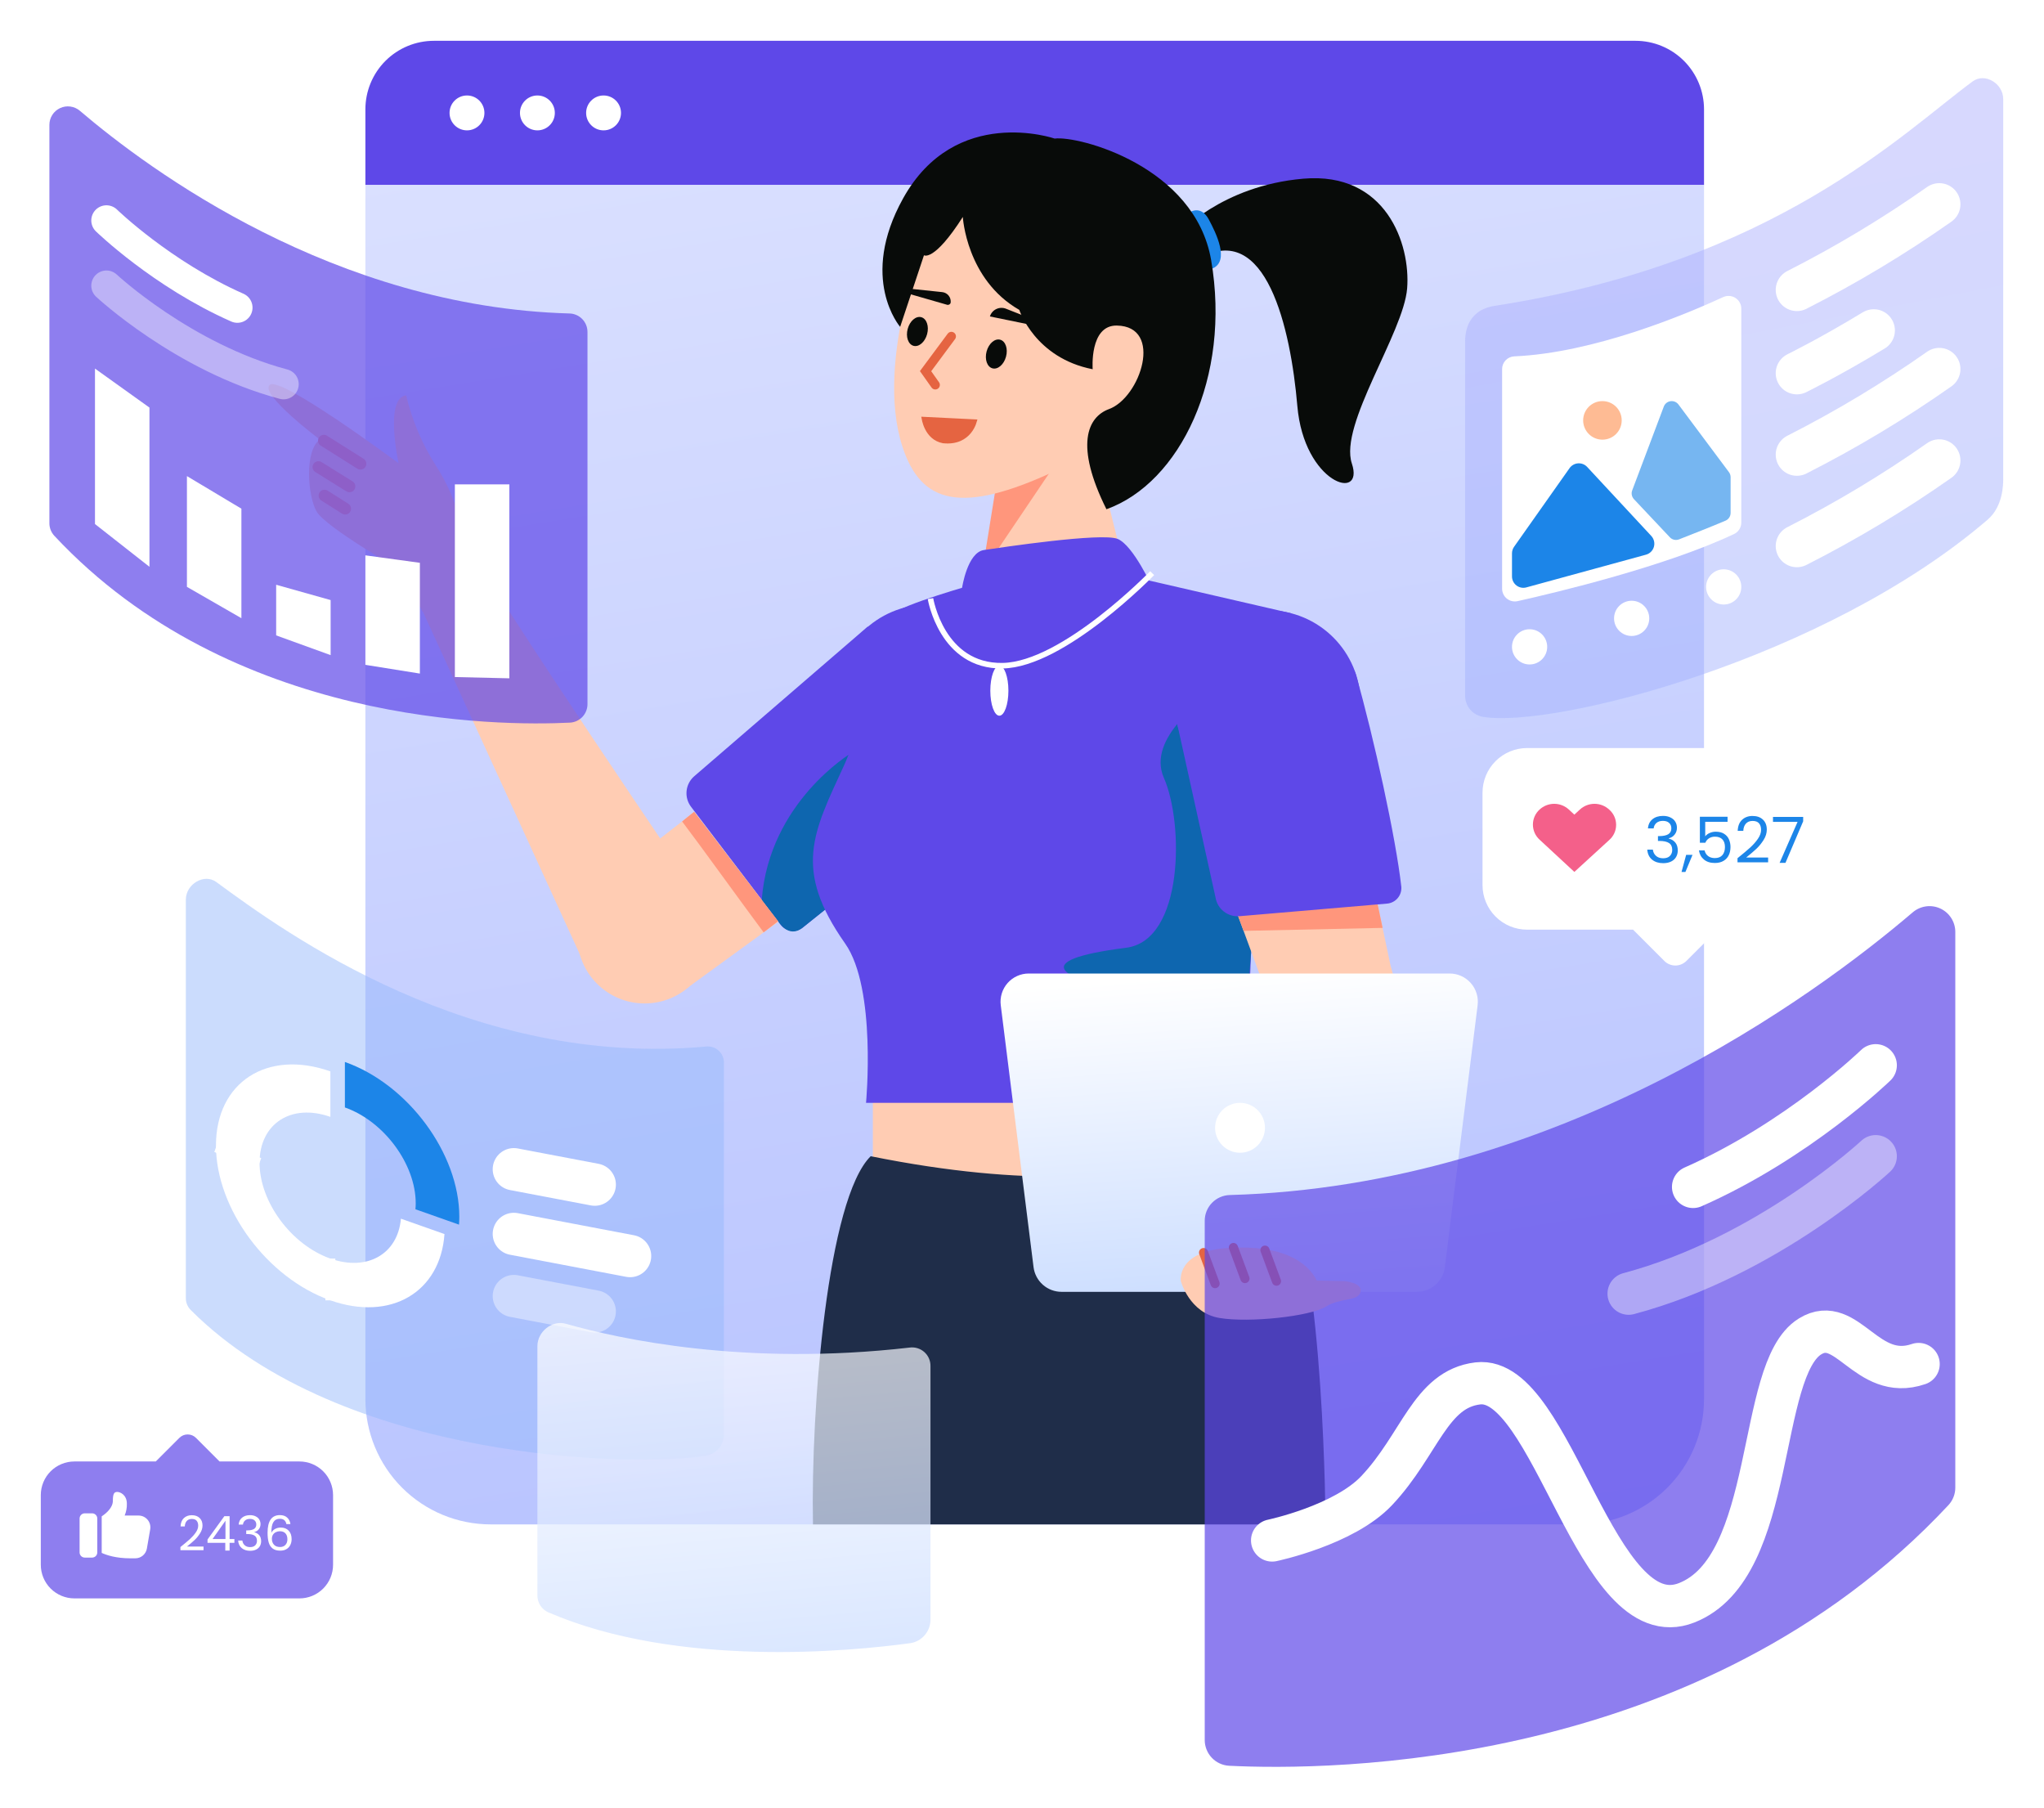 <svg width="501" height="443" viewBox="0 0 501 443" fill="none" xmlns="http://www.w3.org/2000/svg">
<g filter="url(#filter0_d_51_18)">
<path d="M101.352 0H395.878C400.334 0 404.604 1.77 407.755 4.92C410.901 8.07 412.67 12.343 412.67 16.798V35.345H84.56V16.798C84.56 12.343 86.33 8.07 89.478 4.92C92.627 1.77 96.899 0 101.352 0Z" fill="#5E48E8"/>
<path d="M84.56 35.345H412.67V332.872C412.67 336.905 411.878 340.898 410.334 344.624C408.791 348.35 406.534 351.735 403.68 354.586C400.832 357.438 397.447 359.7 393.724 361.243C389.996 362.786 386.005 363.581 381.974 363.581H115.257C111.226 363.581 107.234 362.786 103.51 361.243C99.786 359.7 96.401 357.438 93.551 354.586C90.701 351.735 88.44 348.35 86.897 344.624C85.355 340.898 84.56 336.905 84.56 332.872V35.345Z" fill="url(#paint0_linear_51_18)"/>
<path d="M298.94 246.398H208.944V290.121H298.94V246.398Z" fill="#FFCCB3"/>
<path d="M208.414 273.354C197.859 283.743 193.707 334.906 194.263 363.581H319.901C319.901 363.581 319.675 301.049 310.15 279.977C301.391 260.599 286.83 289.185 208.414 273.354Z" fill="#1F2D49"/>
<path d="M283.818 47.413C283.818 47.413 294.242 35.518 314.477 33.788C334.712 32.057 340.766 49.787 339.902 60.68C339.036 71.572 323.179 94.07 326.35 103.588C329.522 113.106 314.608 108.492 312.983 89.455C311.358 70.418 305.303 43.883 288.868 53.401L283.818 47.413Z" fill="#080B09"/>
<path d="M286.982 41.845C286.982 41.845 289.475 40.4 291.28 43.772C293.086 47.143 296.458 53.988 292.184 55.803C287.91 57.618 286.982 41.845 286.982 41.845Z" fill="#1C85E8"/>
<path d="M229.181 151.477C229.181 151.477 245.345 169.627 239.969 175.449C229.322 187.414 201.003 209.902 191.724 217.345C191.323 217.652 190.866 217.877 190.378 218.006C189.89 218.135 189.382 218.166 188.882 218.098C188.382 218.03 187.9 217.863 187.466 217.607C187.03 217.352 186.65 217.013 186.346 216.61L164.404 187.751C163.546 186.64 163.146 185.242 163.286 183.845C163.426 182.448 164.096 181.158 165.157 180.239L207.659 143.575L229.181 151.477Z" fill="#5E48E8"/>
<path d="M203.662 174.551C203.662 174.551 183.517 186.529 181.702 210.595L185.714 215.751C185.714 215.751 188.233 220.143 191.724 217.345C195.215 214.548 211.363 201.608 211.363 201.608L203.662 174.551Z" fill="#0E66AF"/>
<path d="M222.497 183.675C235.062 183.675 245.249 173.485 245.249 160.914C245.249 148.344 235.062 138.154 222.497 138.154C209.932 138.154 199.745 148.344 199.745 160.914C199.745 173.485 209.932 183.675 222.497 183.675Z" fill="#5E48E8"/>
<path d="M163.251 232.261L143.368 205.924L162.191 191.306L165.141 188.93L185.766 215.912L182.175 218.496L163.251 232.261Z" fill="#FFCCB3"/>
<path d="M182.174 218.496C176.848 211.362 166.832 197.42 162.191 191.306L165.141 188.93L185.714 215.751L182.174 218.496Z" fill="#FF967C"/>
<path d="M153.008 235.914C162.129 235.914 169.524 228.517 169.524 219.392C169.524 210.266 162.129 202.869 153.008 202.869C143.886 202.869 136.491 210.266 136.491 219.392C136.491 228.517 143.886 235.914 153.008 235.914Z" fill="#FFCCB3"/>
<path d="M166.992 210.503C166.992 210.503 113.714 132.23 111.251 125.583C108.854 119.091 96.27 134.713 96.27 134.713L137.504 224.712L166.992 210.503Z" fill="#FFCCB3"/>
<path d="M240.341 101.349L233.936 146.02C233.936 146.02 232.255 151.95 239.717 152.847C247.179 153.745 263.09 151.739 268.772 145.681C274.455 139.623 272.467 136.622 272.467 136.622L260.415 88.135L240.341 101.349Z" fill="#FFCCB3"/>
<path d="M239.45 107.129L255.117 101.593L235.707 130.372L239.45 107.129Z" fill="#FF967C"/>
<path d="M222.615 46.17C222.615 46.17 209.174 77.764 216.179 99.418C220.747 113.539 230.696 116.078 253.481 105.495C274.372 95.792 279.799 88.452 279.799 88.452L282.879 53.233C282.879 53.233 236.265 18.01 222.615 46.17Z" fill="#FFCCB3"/>
<path d="M233.823 133.177C233.823 133.177 216.605 137.962 213.111 140.759C209.616 143.555 207.075 166.285 201.91 177.513C194.265 194.135 189.315 202.977 202.159 221.243C209.906 232.261 207.272 260.269 207.272 260.269H301.593C298.735 205.196 311.381 140.274 311.381 140.274L268.812 130.461C259.214 132.117 233.823 133.177 233.823 133.177Z" fill="#5E48E8"/>
<path d="M230.812 134.065C230.812 134.065 232.085 125.408 236.154 124.798C240.223 124.189 265.089 120.447 268.956 122.077C272.824 123.705 277.506 134.065 277.506 134.065C277.506 134.065 269.567 153.436 258.168 154.454C246.769 155.472 227.149 151.957 229.224 144.755C231.298 137.553 230.812 134.065 230.812 134.065Z" fill="#5E48E8"/>
<path d="M223.068 136.697C223.068 136.697 225.819 153.404 240.757 153.141C255.695 152.877 277.402 130.461 277.402 130.461" stroke="white" stroke-width="1.357" stroke-miterlimit="10"/>
<path d="M290.749 160.914C290.749 160.914 275.905 170.732 280.278 180.638C285.195 191.777 285.152 220.464 271.041 222.262C245.864 225.47 256.803 229.874 268.444 232.689C280.086 235.503 275.32 235.506 275.32 247.57C275.32 256.157 302.294 263.602 301.593 256.664C296.902 210.245 316.399 180.852 290.749 160.914Z" fill="#0E66AF"/>
<path d="M221.417 92.653L233.921 93.272C233.876 93.426 233.808 93.636 233.71 93.884C233.497 94.422 233.145 95.13 232.585 95.816C231.476 97.175 229.538 98.468 226.191 98.129C224.077 97.724 222.876 96.302 222.195 94.956C221.855 94.282 221.648 93.632 221.527 93.15C221.477 92.952 221.441 92.783 221.417 92.653Z" fill="#E56441" stroke="#E56441"/>
<path d="M222.242 71.884C222.765 69.946 222.123 68.088 220.808 67.733C219.494 67.379 218.005 68.662 217.482 70.6C216.96 72.538 217.602 74.396 218.916 74.751C220.231 75.105 221.72 73.822 222.242 71.884Z" fill="#080B09"/>
<path d="M241.585 77.402C242.108 75.464 241.466 73.606 240.151 73.251C238.837 72.897 237.348 74.18 236.825 76.118C236.303 78.055 236.945 79.913 238.259 80.268C239.574 80.623 241.063 79.34 241.585 77.402Z" fill="#080B09"/>
<path d="M217.351 61.875L227.184 64.703C227.355 64.737 227.533 64.708 227.684 64.621C227.836 64.534 227.95 64.395 228.007 64.23C228.052 63.919 228.034 63.603 227.953 63.3C227.873 62.997 227.732 62.713 227.538 62.466C227.345 62.219 227.104 62.014 226.829 61.863C226.555 61.712 226.252 61.617 225.94 61.587L217.495 60.698C216.847 60.523 216.541 61.657 217.351 61.875Z" fill="#080B09"/>
<path d="M250.968 70.284L237.634 67.554C237.754 67.157 237.956 66.79 238.228 66.476C238.499 66.162 238.832 65.908 239.208 65.731C239.582 65.554 239.99 65.457 240.405 65.448C240.82 65.438 241.232 65.515 241.615 65.674L251.348 69.518C251.672 69.605 251.453 70.415 250.968 70.284Z" fill="#080B09"/>
<path d="M228.189 72.438L221.864 80.959L224.246 84.328" stroke="#E56441" stroke-width="2.239" stroke-linecap="round"/>
<path d="M239.951 165.397C241.176 165.397 242.169 162.654 242.169 159.269C242.169 155.884 241.176 153.14 239.951 153.14C238.726 153.14 237.734 155.884 237.734 159.269C237.734 162.654 238.726 165.397 239.951 165.397Z" fill="white"/>
<path d="M342.159 249.719L309.278 252.415L303.665 228.576L296.903 210.245L331.507 206.102L335.833 226.618L342.159 249.719Z" fill="#FFCCB3"/>
<path d="M332.675 211.642L333.888 217.395L299.811 218.128L297.569 212.051L332.675 211.642Z" fill="#FF967C"/>
<path d="M305.724 185.08C318.289 185.08 328.475 174.89 328.475 162.319C328.475 149.749 318.289 139.559 305.724 139.559C293.158 139.559 282.972 149.749 282.972 162.319C282.972 174.89 293.158 185.08 305.724 185.08Z" fill="#5E48E8"/>
<path d="M301.335 151.619C301.335 151.619 325.314 147.682 327.35 155.341C331.749 170.744 337.156 195.471 338.472 207.297C338.516 207.8 338.46 208.306 338.308 208.788C338.156 209.269 337.91 209.715 337.585 210.101C337.259 210.487 336.861 210.804 336.412 211.035C335.964 211.266 335.474 211.405 334.971 211.446L298.858 214.53C297.46 214.659 296.067 214.249 294.962 213.383C293.857 212.516 293.126 211.26 292.919 209.871L283.139 165.57L301.335 151.619Z" fill="#5E48E8"/>
<path d="M230.995 43.167C230.995 43.167 231.846 58.513 244.841 65.95C244.841 65.95 248.641 77.72 262.824 80.488C262.824 80.488 261.986 69.67 268.746 69.784C280.225 69.979 274.579 87.397 266.819 90.255C261.544 92.197 258.368 99.09 266.197 114.799C284.174 108.385 296.816 82.481 291.859 53.741C287.89 30.726 259.369 23.21 253.509 23.96C253.509 23.96 229.172 15.549 216.358 38.616C205.404 58.334 215.634 70.102 215.634 70.102L221.473 52.553C221.473 52.553 223.911 54.266 230.995 43.167Z" fill="#080B09"/>
<path d="M342.28 306.587H255.19C253.505 306.587 251.879 305.971 250.615 304.857C249.353 303.741 248.54 302.203 248.331 300.531L240.292 236.352C240.17 235.378 240.256 234.39 240.546 233.453C240.834 232.516 241.319 231.651 241.968 230.915C242.617 230.18 243.414 229.591 244.308 229.188C245.202 228.785 246.171 228.576 247.151 228.576H350.319C351.299 228.576 352.268 228.785 353.162 229.188C354.056 229.591 354.853 230.18 355.502 230.915C356.151 231.651 356.636 232.516 356.924 233.453C357.214 234.39 357.3 235.378 357.178 236.352L349.139 300.531C348.93 302.203 348.117 303.741 346.855 304.857C345.591 305.971 343.965 306.587 342.28 306.587Z" fill="url(#paint1_linear_51_18)"/>
<path d="M298.94 272.5C302.316 272.5 305.053 269.762 305.053 266.385C305.053 263.007 302.316 260.269 298.94 260.269C295.564 260.269 292.827 263.007 292.827 266.385C292.827 269.762 295.564 272.5 298.94 272.5Z" fill="white"/>
<path d="M98.534 139.855L93.286 129.782C93.286 129.782 74.729 119.163 72.579 115.324C70.428 111.484 69.582 100.522 73.39 97.715C73.39 97.715 58.584 86.591 61.105 84.337C63.617 81.92 92.705 103.537 92.705 103.537C92.705 103.537 89.164 87.611 94.546 86.865C96.003 93.037 98.501 98.917 101.931 104.251C107.597 113.015 108.295 120.864 108.295 120.864L114.973 133.685L98.534 139.855Z" fill="#FFCCB3"/>
<path d="M74.388 97.997L83.354 103.65" stroke="#FF967C" stroke-width="2.872" stroke-linecap="round" stroke-linejoin="round"/>
<path d="M73.051 104.464L80.661 109.196" stroke="#FF967C" stroke-width="2.872" stroke-linecap="round" stroke-linejoin="round"/>
<path d="M74.53 111.455L79.605 114.664" stroke="#FF967C" stroke-width="2.872" stroke-linecap="round" stroke-linejoin="round"/>
<path d="M109.462 21.947C111.822 21.947 113.735 20.034 113.735 17.672C113.735 15.311 111.822 13.398 109.462 13.398C107.102 13.398 105.188 15.311 105.188 17.672C105.188 20.034 107.102 21.947 109.462 21.947Z" fill="white"/>
<path d="M126.721 21.947C129.081 21.947 130.994 20.034 130.994 17.672C130.994 15.311 129.081 13.398 126.721 13.398C124.361 13.398 122.448 15.311 122.448 17.672C122.448 20.034 124.361 21.947 126.721 21.947Z" fill="white"/>
<path d="M142.938 21.947C145.298 21.947 147.211 20.034 147.211 17.672C147.211 15.311 145.298 13.398 142.938 13.398C140.577 13.398 138.664 15.311 138.664 17.672C138.664 20.034 140.577 21.947 142.938 21.947Z" fill="white"/>
<path opacity="0.7" d="M14.574 17.148C31.755 31.806 77.064 65.228 134.608 66.824C135.785 66.859 136.901 67.353 137.721 68.199C138.54 69.044 138.997 70.177 138.996 71.354V162.567C138.996 163.731 138.55 164.85 137.748 165.693C136.946 166.536 135.851 167.039 134.689 167.096C117.388 167.957 51.78 167.857 8.307 121.297C7.532 120.46 7.103 119.361 7.107 118.221V20.603C7.106 19.737 7.353 18.889 7.819 18.16C8.285 17.43 8.95 16.849 9.736 16.486C10.521 16.123 11.395 15.992 12.252 16.11C13.109 16.227 13.915 16.587 14.574 17.148Z" fill="#5E48E8"/>
<path d="M21.091 44.028C21.091 44.028 34.649 57.206 53.18 65.392" stroke="white" stroke-width="7.433" stroke-miterlimit="10" stroke-linecap="round"/>
<path opacity="0.4" d="M21.091 60.005C21.091 60.005 39.96 77.611 64.505 84.148" stroke="white" stroke-width="7.433" stroke-miterlimit="10" stroke-linecap="round"/>
<path d="M18.28 118.426V80.327L31.633 89.886V128.906L18.28 118.426Z" fill="white"/>
<path d="M40.818 133.821V106.676L54.17 114.664V141.499L40.818 133.821Z" fill="white"/>
<path d="M97.913 155.072V127.926L84.56 126.098V152.932L97.913 155.072Z" fill="white"/>
<path d="M119.845 156.234V108.707H106.492V155.923L119.845 156.234Z" fill="white"/>
<path d="M62.689 145.715V133.304L76.041 137.06V150.552L62.689 145.715Z" fill="white"/>
<g opacity="0.7">
<path opacity="0.7" d="M48.015 206.153C65.196 218.772 110.505 251.706 168.049 246.476C168.609 246.41 169.176 246.465 169.713 246.638C170.249 246.811 170.742 247.098 171.158 247.478C171.575 247.858 171.904 248.323 172.125 248.843C172.345 249.362 172.452 249.922 172.437 250.485V341.698C172.408 342.906 171.963 344.066 171.179 344.984C170.395 345.902 169.318 346.521 168.13 346.738C150.829 349.652 78.871 348.213 41.748 311.044C41.364 310.659 41.06 310.201 40.854 309.698C40.648 309.194 40.544 308.655 40.548 308.111V210.493C40.548 206.627 45.075 203.992 48.015 206.153Z" fill="#96BAFD"/>
</g>
<path d="M324.547 303.968C324.547 303.968 329.15 304.35 328.457 306.674C327.763 308.998 323.654 307.925 319.901 310.249C316.149 312.573 301.314 314.231 293.904 312.995C286.494 311.76 284.436 303.968 284.436 303.968C284.436 303.968 283.197 296.576 296.286 295.817C309.375 295.058 315.466 299.259 317.743 303.814L324.547 303.968Z" fill="#FFCCB3"/>
<path d="M290 296.966L292.827 304.572" stroke="#E56441" stroke-width="2.239" stroke-linecap="round"/>
<path d="M297.322 295.727L300.149 303.333" stroke="#E56441" stroke-width="2.239" stroke-linecap="round"/>
<path d="M305.053 296.371L307.88 303.977" stroke="#E56441" stroke-width="2.239" stroke-linecap="round"/>
<path opacity="0.7" d="M463.84 213.573C439.877 234.019 376.676 280.639 296.407 282.866C294.766 282.915 293.208 283.603 292.065 284.783C290.922 285.963 290.284 287.542 290.287 289.185V416.418C290.286 418.041 290.909 419.602 292.027 420.778C293.146 421.954 294.673 422.655 296.293 422.735C320.427 423.936 411.942 423.797 472.585 358.849C473.664 357.683 474.265 356.149 474.26 354.558V218.392C474.26 217.184 473.913 216.002 473.264 214.984C472.614 213.966 471.686 213.156 470.591 212.649C469.497 212.142 468.276 211.96 467.084 212.124C465.887 212.288 464.763 212.79 463.84 213.573Z" fill="#5E48E8"/>
<path d="M454.753 251.067C454.753 251.067 435.841 269.45 409.992 280.869" stroke="white" stroke-width="10.368" stroke-miterlimit="10" stroke-linecap="round"/>
<path opacity="0.4" d="M454.753 273.354C454.753 273.354 428.43 297.912 394.193 307.031" stroke="white" stroke-width="10.368" stroke-miterlimit="10" stroke-linecap="round"/>
<path d="M442.461 173.322H369.306C367.87 173.322 366.449 173.605 365.123 174.154C363.797 174.703 362.593 175.509 361.577 176.524C360.563 177.539 359.758 178.745 359.208 180.071C358.659 181.397 358.376 182.819 358.376 184.255V206.896C358.376 208.332 358.659 209.754 359.208 211.08C359.758 212.407 360.563 213.613 361.577 214.628C362.593 215.643 363.797 216.449 365.123 216.998C366.449 217.547 367.871 217.83 369.306 217.83H395.278L402.938 225.496C403.656 226.214 404.628 226.618 405.644 226.618C406.661 226.618 407.633 226.214 408.351 225.496L416.011 217.83H442.461C445.358 217.83 448.143 216.678 450.19 214.628C452.242 212.577 453.39 209.796 453.39 206.896V184.255C453.39 181.355 452.242 178.575 450.19 176.524C448.143 174.474 445.358 173.322 442.461 173.322Z" fill="white"/>
<path d="M389.41 188.394C388.433 187.491 387.153 186.99 385.824 186.99C384.495 186.99 383.215 187.491 382.238 188.394L380.888 189.642L379.537 188.394C378.561 187.491 377.28 186.99 375.951 186.99C374.621 186.99 373.341 187.491 372.364 188.394C371.849 188.861 371.437 189.431 371.155 190.067C370.873 190.702 370.727 191.39 370.727 192.085C370.727 192.781 370.873 193.469 371.155 194.105C371.437 194.741 371.849 195.31 372.364 195.777L380.888 203.68L389.41 195.881C389.948 195.417 390.382 194.842 390.675 194.197C390.973 193.551 391.125 192.848 391.125 192.138C391.125 191.427 390.973 190.725 390.675 190.079C390.382 189.433 389.948 188.858 389.41 188.394Z" fill="#F4608A"/>
<path d="M398.927 193.012C399 192.055 399.371 191.305 400.036 190.763C400.7 190.222 401.565 189.952 402.625 189.952C403.334 189.952 403.944 190.082 404.452 190.342C404.975 190.592 405.366 190.935 405.625 191.372C405.894 191.81 406.03 192.304 406.03 192.856C406.03 193.501 405.845 194.058 405.468 194.527C405.102 194.995 404.623 195.297 404.032 195.433V195.51C404.706 195.677 405.244 196.005 405.639 196.494C406.035 196.984 406.235 197.624 406.235 198.415C406.235 199.008 406.099 199.544 405.825 200.023C405.556 200.492 405.151 200.862 404.609 201.132C404.066 201.403 403.417 201.538 402.659 201.538C401.555 201.538 400.651 201.252 399.943 200.679C399.235 200.096 398.839 199.274 398.756 198.212H400.129C400.202 198.837 400.456 199.347 400.896 199.742C401.33 200.138 401.917 200.336 402.645 200.336C403.373 200.336 403.925 200.149 404.296 199.774C404.682 199.389 404.877 198.894 404.877 198.29C404.877 197.509 404.614 196.947 404.096 196.604C403.573 196.26 402.786 196.089 401.736 196.089H401.379V194.902H401.756C402.708 194.891 403.436 194.735 403.925 194.433C404.413 194.121 404.657 193.642 404.657 192.996C404.657 192.445 404.477 192.002 404.11 191.669C403.759 191.336 403.246 191.17 402.581 191.17C401.936 191.17 401.414 191.336 401.018 191.669C400.622 192.002 400.388 192.45 400.319 193.012H398.927ZM409.851 199.493L408.107 203.693H407.154L408.292 199.493H409.851ZM418.439 191.404H412.963V194.964C413.202 194.631 413.554 194.361 414.023 194.152C414.492 193.933 414.995 193.824 415.537 193.824C416.402 193.824 417.106 194.006 417.643 194.371C418.185 194.725 418.571 195.188 418.801 195.761C419.04 196.323 419.157 196.921 419.157 197.556C419.157 198.306 419.021 198.977 418.737 199.571C418.459 200.164 418.024 200.632 417.443 200.976C416.871 201.319 416.158 201.492 415.303 201.492C414.213 201.492 413.329 201.21 412.65 200.648C411.976 200.086 411.561 199.336 411.419 198.399H412.806C412.943 198.993 413.227 199.456 413.666 199.789C414.101 200.123 414.653 200.289 415.317 200.289C416.143 200.289 416.759 200.044 417.179 199.555C417.594 199.055 417.799 198.399 417.799 197.588C417.799 196.775 417.594 196.151 417.179 195.714C416.759 195.266 416.148 195.042 415.337 195.042C414.785 195.042 414.301 195.178 413.881 195.448C413.476 195.708 413.183 196.068 412.992 196.526H411.653V190.155H418.439V191.404ZM420.877 200.32C422.196 199.259 423.232 198.389 423.979 197.712C424.732 197.026 425.362 196.312 425.87 195.573C426.393 194.823 426.652 194.09 426.652 193.371C426.652 192.695 426.486 192.164 426.153 191.779C425.831 191.383 425.303 191.185 424.575 191.185C423.867 191.185 423.315 191.409 422.919 191.857C422.533 192.294 422.328 192.882 422.294 193.621H420.921C420.965 192.455 421.317 191.555 421.981 190.92C422.651 190.285 423.51 189.967 424.561 189.967C425.631 189.967 426.481 190.264 427.101 190.857C427.736 191.451 428.054 192.268 428.054 193.309C428.054 194.173 427.795 195.016 427.277 195.838C426.764 196.651 426.183 197.369 425.528 197.994C424.873 198.608 424.033 199.326 423.012 200.148H428.381V201.335H420.877V200.32ZM436.97 191.279L432.631 201.46H431.195L435.597 191.419H429.573V190.201H436.97V191.279Z" fill="#1C85E8"/>
<path opacity="0.7" d="M13.24 381.717H68.395C69.477 381.717 70.549 381.503 71.549 381.089C72.548 380.675 73.457 380.068 74.222 379.302C74.987 378.537 75.594 377.628 76.008 376.628C76.422 375.628 76.636 374.556 76.636 373.474V356.403C76.636 355.321 76.422 354.249 76.008 353.249C75.594 352.249 74.987 351.34 74.222 350.574C73.457 349.809 72.548 349.202 71.549 348.788C70.549 348.373 69.477 348.16 68.395 348.16H48.816L43.038 342.38C42.497 341.839 41.763 341.535 40.998 341.535C40.234 341.535 39.5 341.839 38.959 342.38L33.181 348.16H13.24C11.055 348.16 8.959 349.028 7.413 350.574C5.868 352.12 5 354.217 5 356.403V373.474C5 375.66 5.868 377.756 7.413 379.302C8.959 380.848 11.055 381.717 13.24 381.717Z" fill="#5E48E8"/>
<path d="M39.223 369.134C40.22 368.334 41 367.678 41.566 367.168C42.13 366.65 42.605 366.112 42.99 365.555C43.382 364.99 43.578 364.437 43.578 363.895C43.578 363.385 43.452 362.985 43.201 362.694C42.958 362.396 42.562 362.247 42.013 362.247C41.479 362.247 41.063 362.416 40.765 362.753C40.475 363.083 40.318 363.526 40.294 364.083H39.259C39.29 363.204 39.557 362.526 40.059 362.047C40.561 361.568 41.208 361.329 42.001 361.329C42.809 361.329 43.448 361.552 43.919 362C44.398 362.447 44.637 363.063 44.637 363.848C44.637 364.5 44.441 365.135 44.049 365.755C43.664 366.368 43.224 366.909 42.731 367.38C42.236 367.843 41.605 368.385 40.836 369.005H44.884V369.899H39.223V369.134ZM45.863 368.098V367.286L49.994 361.564H51.277V367.168H52.454V368.098H51.277V369.993H50.218V368.098H45.863ZM50.264 362.683L47.099 367.168H50.264V362.683ZM53.5 363.624C53.555 362.902 53.833 362.337 54.336 361.929C54.838 361.521 55.489 361.317 56.289 361.317C56.823 361.317 57.281 361.415 57.666 361.611C58.058 361.799 58.352 362.058 58.549 362.388C58.752 362.718 58.855 363.091 58.855 363.507C58.855 363.993 58.713 364.413 58.431 364.766C58.156 365.119 57.795 365.347 57.348 365.449V365.508C57.858 365.633 58.262 365.881 58.56 366.25C58.858 366.619 59.007 367.101 59.007 367.698C59.007 368.145 58.905 368.549 58.702 368.91C58.497 369.264 58.192 369.542 57.784 369.746C57.376 369.95 56.885 370.053 56.313 370.053C55.481 370.053 54.798 369.837 54.265 369.405C53.731 368.965 53.433 368.345 53.371 367.545H54.406C54.461 368.016 54.653 368.4 54.983 368.698C55.312 368.997 55.752 369.146 56.301 369.146C56.85 369.146 57.266 369.005 57.548 368.722C57.838 368.431 57.984 368.059 57.984 367.604C57.984 367.015 57.788 366.591 57.395 366.332C57.003 366.073 56.411 365.943 55.618 365.943H55.348V365.049H55.63C56.352 365.041 56.897 364.923 57.266 364.696C57.635 364.46 57.819 364.099 57.819 363.613C57.819 363.197 57.681 362.863 57.407 362.612C57.14 362.36 56.756 362.235 56.254 362.235C55.767 362.235 55.375 362.36 55.077 362.612C54.779 362.863 54.602 363.201 54.547 363.624H53.5ZM65.196 363.507C65.024 362.635 64.486 362.2 63.584 362.2C62.886 362.2 62.364 362.47 62.019 363.012C61.673 363.546 61.505 364.429 61.513 365.661C61.693 365.253 61.991 364.935 62.407 364.707C62.831 364.472 63.302 364.354 63.819 364.354C64.628 364.354 65.27 364.605 65.749 365.108C66.236 365.61 66.479 366.304 66.479 367.192C66.479 367.725 66.373 368.204 66.161 368.628C65.957 369.052 65.643 369.389 65.22 369.64C64.804 369.891 64.298 370.017 63.702 370.017C62.893 370.017 62.262 369.837 61.807 369.475C61.352 369.114 61.034 368.616 60.854 367.98C60.673 367.345 60.583 366.56 60.583 365.626C60.583 362.745 61.587 361.305 63.596 361.305C64.365 361.305 64.969 361.513 65.408 361.929C65.847 362.345 66.106 362.871 66.185 363.507H65.196ZM63.596 365.261C63.258 365.261 62.941 365.331 62.643 365.473C62.344 365.606 62.101 365.814 61.913 366.097C61.733 366.371 61.642 366.709 61.642 367.109C61.642 367.706 61.815 368.192 62.16 368.569C62.505 368.938 62.999 369.122 63.643 369.122C64.192 369.122 64.628 368.953 64.949 368.616C65.279 368.271 65.444 367.808 65.444 367.227C65.444 366.615 65.287 366.136 64.972 365.79C64.659 365.437 64.2 365.261 63.596 365.261Z" fill="white"/>
<path d="M306.812 367.513C306.812 367.513 324.402 363.829 332.444 355.293C343.1 343.985 345.558 330.423 357.233 329.028C375.554 326.84 386.176 391.55 408.419 382.795C430.663 374.04 425.406 325.716 438.64 317.525C447.757 311.883 452.496 328.664 465.261 324.286" stroke="white" stroke-width="10.368" stroke-miterlimit="10" stroke-linecap="round"/>
<path opacity="0.7" d="M133.71 314.414C146.859 318.169 177.619 324.88 217.927 320.251C218.574 320.159 219.234 320.209 219.861 320.398C220.487 320.586 221.065 320.909 221.554 321.343C222.043 321.777 222.432 322.313 222.693 322.913C222.955 323.513 223.083 324.162 223.068 324.817V387.048C223.038 388.421 222.525 389.74 221.619 390.772C220.714 391.803 219.473 392.483 218.116 392.689C203.764 394.652 161.151 398.851 129.396 385.135C128.584 384.775 127.896 384.184 127.42 383.433C126.943 382.683 126.7 381.808 126.721 380.919V319.918C126.721 316.309 130.352 313.454 133.71 314.414Z" fill="url(#paint2_linear_51_18)"/>
<path d="M15.774 371.716H17.581C17.916 371.715 18.238 371.582 18.474 371.345C18.712 371.108 18.845 370.786 18.846 370.45V362.135C18.845 361.799 18.712 361.478 18.474 361.24C18.238 361.003 17.916 360.87 17.581 360.869H15.774C15.438 360.87 15.117 361.003 14.88 361.24C14.642 361.478 14.509 361.799 14.508 362.135V370.45C14.509 370.786 14.642 371.108 14.88 371.345C15.117 371.582 15.438 371.715 15.774 371.716Z" fill="white"/>
<path d="M23.747 355.627C23.024 355.627 22.663 355.988 22.663 357.796C22.663 359.515 21 360.897 19.93 361.609V370.567C21.087 371.103 23.404 371.897 27 371.897H28.156C28.838 371.897 29.498 371.657 30.019 371.217C30.54 370.778 30.889 370.168 31.004 369.496L31.814 364.796C31.886 364.38 31.866 363.955 31.756 363.548C31.646 363.141 31.448 362.763 31.177 362.441C30.905 362.119 30.567 361.859 30.185 361.682C29.803 361.504 29.387 361.412 28.966 361.412H25.554C25.938 360.497 26.123 359.511 26.096 358.52C26.096 356.35 24.47 355.627 23.747 355.627V355.627Z" fill="white"/>
<path d="M75.976 298.44C66.389 295.059 58.617 284.542 58.617 274.951C58.617 265.36 66.389 260.327 75.976 263.709V252.562C60.488 247.098 47.932 255.23 47.932 270.724C47.932 286.219 60.488 303.208 75.976 308.671C90.81 313.904 102.946 306.661 103.946 292.427L93.267 288.661C92.513 297.289 85.062 301.645 75.976 298.44Z" fill="white"/>
<path d="M79.537 250.256V261.402C89.124 264.784 96.896 275.301 96.896 284.892C96.896 285.393 96.87 285.879 96.829 286.355L107.506 290.121C107.55 289.493 107.581 288.857 107.581 288.202C107.581 272.708 95.025 255.719 79.537 250.256Z" fill="#1C85E8"/>
<path d="M75.976 298.44V308.671" stroke="white" stroke-width="2.428" stroke-miterlimit="10"/>
<path d="M58.617 274.951L47.932 271.182" stroke="white" stroke-width="2.428" stroke-miterlimit="10"/>
<path d="M120.949 276.545L140.776 280.314" stroke="white" stroke-width="10.368" stroke-miterlimit="10" stroke-linecap="round"/>
<path opacity="0.4" d="M120.949 307.622L140.776 311.391" stroke="white" stroke-width="10.368" stroke-miterlimit="10" stroke-linecap="round"/>
<path d="M120.949 292.4L149.434 297.815" stroke="white" stroke-width="10.368" stroke-miterlimit="10" stroke-linecap="round"/>
<g opacity="0.7">
<path opacity="0.7" d="M478.53 9.935C461.348 22.555 429.92 54.378 361.327 64.951C356.075 65.76 354.109 69.498 354.109 73.628V160.632C354.138 161.839 354.582 162.999 355.367 163.917C356.151 164.835 357.228 165.455 358.415 165.671C375.717 168.585 442.349 151.582 482.194 117.349C486 114.079 486 108.594 486 107.454V14.276C486 10.41 481.471 7.775 478.53 9.935Z" fill="url(#paint3_linear_51_18)"/>
</g>
<path d="M363.178 80.455V134.268C363.178 134.737 363.283 135.199 363.485 135.622C363.687 136.044 363.982 136.415 364.347 136.709C364.713 137.001 365.139 137.209 365.595 137.315C366.051 137.42 366.525 137.422 366.983 137.32C376.781 135.125 403.285 128.778 420.022 120.878C420.56 120.625 421.009 120.225 421.327 119.724C421.639 119.224 421.81 118.644 421.805 118.052V65.647C421.81 65.123 421.678 64.607 421.424 64.147C421.175 63.687 420.814 63.298 420.369 63.015C419.929 62.732 419.426 62.564 418.903 62.527C418.381 62.491 417.858 62.586 417.379 62.805C408.053 67.102 385.639 76.49 366.143 77.334C365.342 77.373 364.587 77.719 364.035 78.3C363.483 78.881 363.176 79.653 363.178 80.455Z" fill="white"/>
<path d="M365.601 125.606V131.266C365.601 131.695 365.7 132.117 365.89 132.502C366.08 132.886 366.355 133.221 366.696 133.481C367.036 133.741 367.433 133.919 367.853 134.001C368.273 134.083 368.707 134.067 369.12 133.954L398.438 125.935C398.903 125.809 399.323 125.566 399.665 125.228C400.007 124.891 400.251 124.472 400.383 124.011C400.515 123.55 400.525 123.063 400.412 122.598C400.3 122.131 400.07 121.702 399.748 121.351L384.026 104.433C383.743 104.129 383.401 103.892 383.015 103.74C382.629 103.587 382.214 103.522 381.801 103.55C381.387 103.578 380.985 103.697 380.624 103.9C380.263 104.104 379.951 104.385 379.712 104.723L366.111 123.999C365.779 124.469 365.601 125.03 365.601 125.606Z" fill="#1C85E8"/>
<path opacity="0.6" d="M395.492 112.331L404.291 121.67C404.574 121.971 404.941 122.18 405.341 122.271C405.742 122.362 406.162 122.33 406.548 122.18C409.147 121.164 414.985 118.868 417.941 117.596C418.312 117.436 418.625 117.171 418.85 116.834C419.07 116.496 419.187 116.1 419.187 115.696V106.945C419.187 106.498 419.04 106.064 418.776 105.707L406.406 89.13C406.182 88.832 405.884 88.6 405.542 88.457C405.2 88.314 404.824 88.266 404.457 88.318C404.091 88.37 403.744 88.52 403.451 88.752C403.163 88.984 402.943 89.29 402.811 89.637L395.063 110.18C394.926 110.543 394.891 110.937 394.97 111.317C395.043 111.697 395.229 112.048 395.492 112.331Z" fill="#1C85E8"/>
<path d="M387.769 97.748C390.377 97.748 392.493 95.632 392.493 93.023C392.493 90.413 390.377 88.298 387.769 88.298C385.16 88.298 383.044 90.413 383.044 93.023C383.044 95.632 385.16 97.748 387.769 97.748Z" fill="#FEBB94"/>
<path d="M435.426 61.049C447.547 54.9 459.213 47.889 470.332 40.071" stroke="white" stroke-width="10.368" stroke-miterlimit="10" stroke-linecap="round"/>
<path d="M435.426 81.461C435.426 81.461 443.37 77.588 454.269 70.972" stroke="white" stroke-width="10.368" stroke-miterlimit="10" stroke-linecap="round"/>
<path d="M435.426 101.417C447.547 95.267 459.213 88.257 470.332 80.439" stroke="white" stroke-width="10.368" stroke-miterlimit="10" stroke-linecap="round"/>
<path d="M435.426 123.822C447.547 117.673 459.213 110.662 470.332 102.845" stroke="white" stroke-width="10.368" stroke-miterlimit="10" stroke-linecap="round"/>
<path d="M369.915 152.84C372.298 152.84 374.229 150.908 374.229 148.524C374.229 146.141 372.298 144.208 369.915 144.208C367.532 144.208 365.601 146.141 365.601 148.524C365.601 150.908 367.532 152.84 369.915 152.84Z" fill="white"/>
<path d="M394.931 145.857C397.31 145.857 399.245 143.925 399.245 141.542C399.245 139.158 397.31 137.226 394.931 137.226C392.547 137.226 390.617 139.158 390.617 141.542C390.617 143.925 392.547 145.857 394.931 145.857Z" fill="white"/>
<path d="M417.492 138.148C419.876 138.148 421.805 136.215 421.805 133.832C421.805 131.448 419.876 129.516 417.492 129.516C415.112 129.516 413.178 131.448 413.178 133.832C413.178 136.215 415.112 138.148 417.492 138.148Z" fill="white"/>
</g>
<defs>
<filter id="filter0_d_51_18" x="0" y="0" width="501" height="443" filterUnits="userSpaceOnUse" color-interpolation-filters="sRGB">
<feFlood flood-opacity="0" result="BackgroundImageFix"/>
<feColorMatrix in="SourceAlpha" type="matrix" values="0 0 0 0 0 0 0 0 0 0 0 0 0 0 0 0 0 0 127 0" result="hardAlpha"/>
<feOffset dx="5" dy="10"/>
<feGaussianBlur stdDeviation="5"/>
<feComposite in2="hardAlpha" operator="out"/>
<feColorMatrix type="matrix" values="0 0 0 0 0.895 0 0 0 0 0.926 0 0 0 0 0.954 0 0 0 1 0"/>
<feBlend mode="normal" in2="BackgroundImageFix" result="effect1_dropShadow_51_18"/>
<feBlend mode="normal" in="SourceGraphic" in2="effect1_dropShadow_51_18" result="shape"/>
</filter>
<linearGradient id="paint0_linear_51_18" x1="209.053" y1="-373.812" x2="385.07" y2="717.178" gradientUnits="userSpaceOnUse">
<stop stop-color="white"/>
<stop offset="1" stop-color="#94A5FF"/>
</linearGradient>
<linearGradient id="paint1_linear_51_18" x1="295.822" y1="228.391" x2="307.857" y2="394.865" gradientUnits="userSpaceOnUse">
<stop stop-color="white"/>
<stop offset="1" stop-color="#94B9FF"/>
</linearGradient>
<linearGradient id="paint2_linear_51_18" x1="172.496" y1="314.034" x2="188.063" y2="485.6" gradientUnits="userSpaceOnUse">
<stop stop-color="white"/>
<stop offset="1" stop-color="#94B9FF"/>
</linearGradient>
<linearGradient id="paint3_linear_51_18" x1="404.149" y1="-186.339" x2="503.088" y2="329.538" gradientUnits="userSpaceOnUse">
<stop stop-color="#C1ABFE"/>
<stop offset="1" stop-color="#94B9FF"/>
</linearGradient>
</defs>
</svg>
